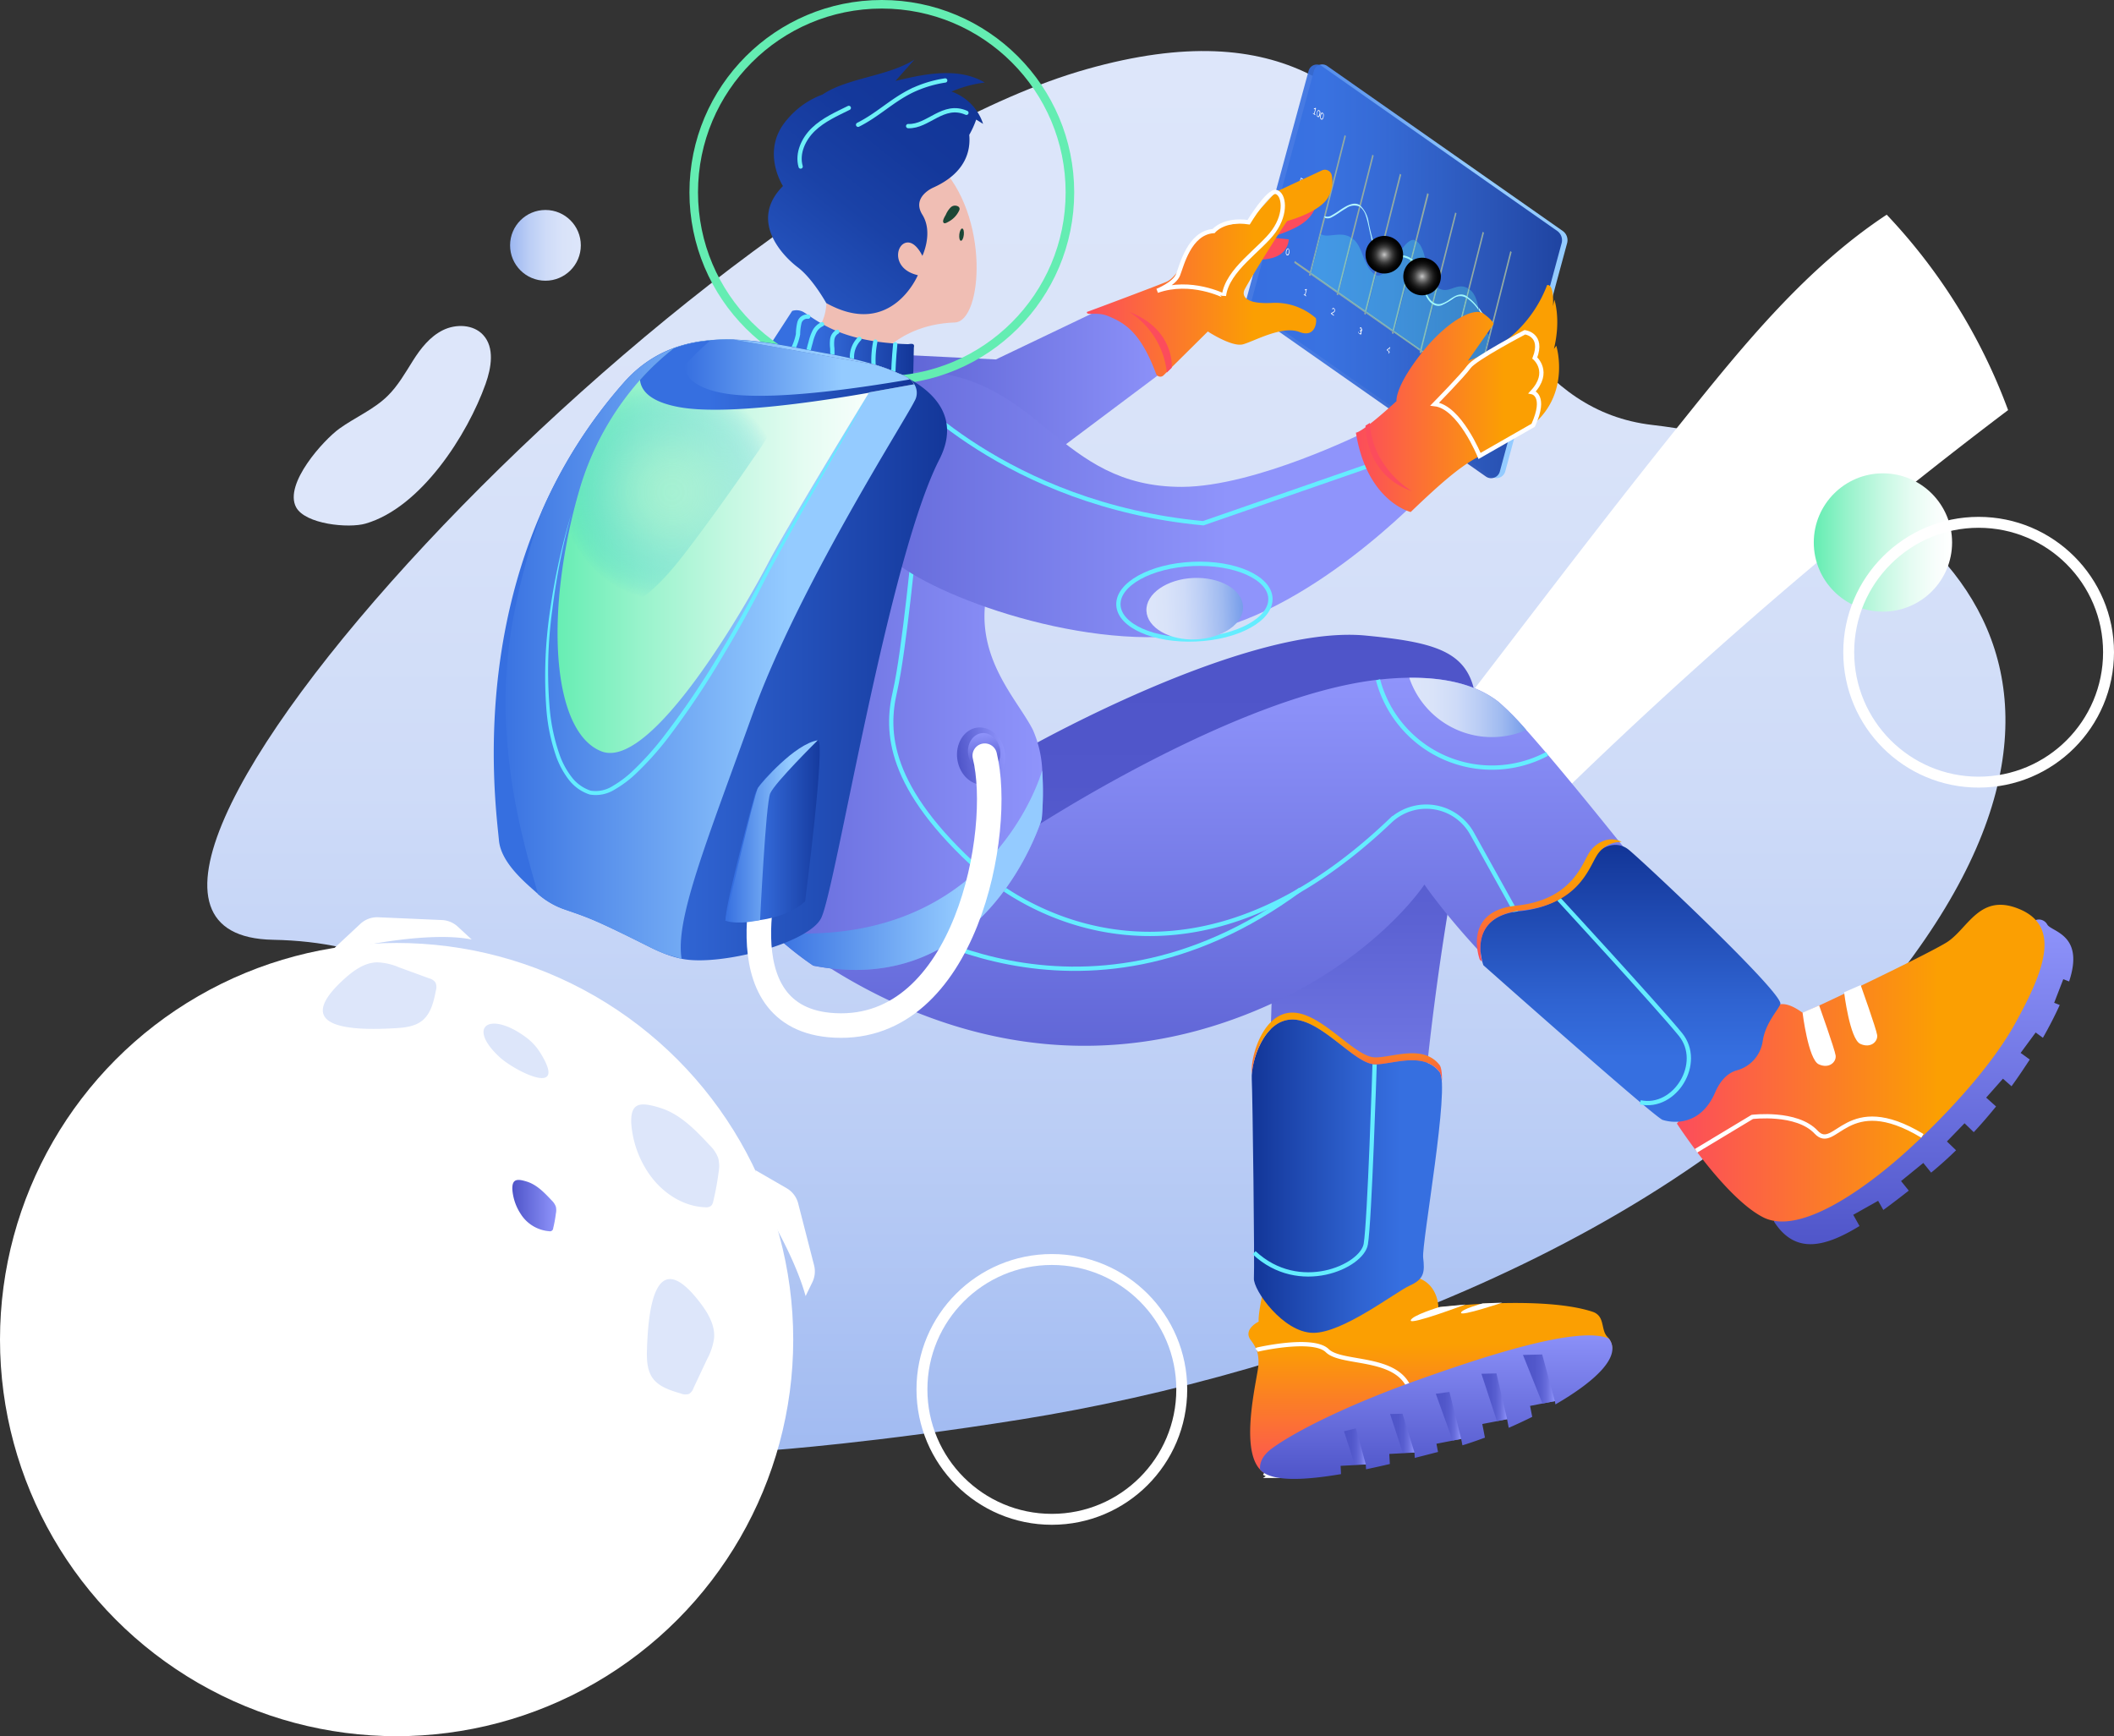 <svg xmlns="http://www.w3.org/2000/svg" xmlns:xlink="http://www.w3.org/1999/xlink" width="493.725" height="405.49" viewBox="0 0 493.725 405.49">
  <rect x="0" y="0" width="493.725" height="405.49" fill="#333333" stroke="none"/>
  <defs>
    <linearGradient id="linear-gradient" x1="0.5" y1="1" x2="0.5" gradientUnits="objectBoundingBox">
      <stop offset="0" stop-color="#9cb7f0"/>
      <stop offset="0.03" stop-color="#9fb9f1"/>
      <stop offset="0.26" stop-color="#bacdf5"/>
      <stop offset="0.5" stop-color="#cedbf8"/>
      <stop offset="0.75" stop-color="#d9e3f9"/>
      <stop offset="1" stop-color="#dde6fa"/>
    </linearGradient>
    <linearGradient id="linear-gradient-2" x1="-0.001" y1="0.5" x2="1.001" y2="0.5" gradientUnits="objectBoundingBox">
      <stop offset="0" stop-color="#366fe0"/>
      <stop offset="0.7" stop-color="#94cbff"/>
      <stop offset="1" stop-color="#94cbff"/>
    </linearGradient>
    <linearGradient id="linear-gradient-3" y1="0.501" x2="1" y2="0.501" gradientUnits="objectBoundingBox">
      <stop offset="0" stop-color="#4e54c8"/>
      <stop offset="1" stop-color="#8f94fb"/>
    </linearGradient>
    <linearGradient id="linear-gradient-4" x1="0.5" y1="1" x2="0.5" gradientUnits="objectBoundingBox">
      <stop offset="0" stop-color="#8f94fb"/>
      <stop offset="0.05" stop-color="#888df5"/>
      <stop offset="0.27" stop-color="#6e74e1"/>
      <stop offset="0.49" stop-color="#5c62d3"/>
      <stop offset="0.73" stop-color="#5157cb"/>
      <stop offset="1" stop-color="#4e54c8"/>
    </linearGradient>
    <linearGradient id="linear-gradient-5" x1="0.5" y1="1" x2="0.5" y2="0" xlink:href="#linear-gradient-3"/>
    <linearGradient id="linear-gradient-6" x1="0.5" y1="1" x2="0.5" y2="0" xlink:href="#linear-gradient-3"/>
    <linearGradient id="linear-gradient-7" y1="0.5" x2="1" y2="0.5" gradientUnits="objectBoundingBox">
      <stop offset="0" stop-color="#fc4c5c"/>
      <stop offset="0.68" stop-color="#fb9f02"/>
      <stop offset="1" stop-color="#fb9f02"/>
    </linearGradient>
    <linearGradient id="linear-gradient-8" x1="0.5" y1="1" x2="0.5" gradientUnits="objectBoundingBox">
      <stop offset="0" stop-color="#366fe0"/>
      <stop offset="0.25" stop-color="#366fe0"/>
      <stop offset="0.45" stop-color="#2f63d1"/>
      <stop offset="0.84" stop-color="#1b43a9"/>
      <stop offset="1" stop-color="#123597"/>
    </linearGradient>
    <linearGradient id="linear-gradient-9" x1="0" y1="0.5" x2="1" y2="0.5" xlink:href="#linear-gradient-3"/>
    <linearGradient id="linear-gradient-10" x1="-0.003" y1="0.5" x2="1.003" y2="0.5" xlink:href="#linear-gradient-3"/>
    <linearGradient id="linear-gradient-11" x1="0.5" y1="0.998" x2="0.5" y2="0.001" xlink:href="#linear-gradient-3"/>
    <linearGradient id="linear-gradient-12" x1="-0.359" y1="0.5" x2="0.641" y2="0.5" xlink:href="#linear-gradient-3"/>
    <linearGradient id="linear-gradient-13" x1="0" y1="0.5" x2="1.001" y2="0.5" xlink:href="#linear-gradient-8"/>
    <clipPath id="clip-path">
      <path id="Path_56" data-name="Path 56" d="M297.12,102.54l9.84-38.72L355,97.46l-9.84,38.73Z" fill="none"/>
    </clipPath>
    <linearGradient id="linear-gradient-14" x1="0" y1="0.5" x2="0.999" y2="0.5" xlink:href="#linear-gradient-7"/>
    <linearGradient id="linear-gradient-15" x1="0.5" y1="1" x2="0.5" y2="0" xlink:href="#linear-gradient-7"/>
    <linearGradient id="linear-gradient-16" x1="0.5" y1="0.999" x2="0.5" y2="0" xlink:href="#linear-gradient-3"/>
    <linearGradient id="linear-gradient-17" y1="0.5" x2="1" y2="0.5" gradientUnits="objectBoundingBox">
      <stop offset="0" stop-color="#123597"/>
      <stop offset="0.16" stop-color="#1b43a9"/>
      <stop offset="0.55" stop-color="#2f63d1"/>
      <stop offset="0.75" stop-color="#366fe0"/>
      <stop offset="1" stop-color="#366fe0"/>
    </linearGradient>
    <linearGradient id="linear-gradient-18" y1="0.5" x2="1" y2="0.5" gradientUnits="objectBoundingBox">
      <stop offset="0" stop-color="#4e54c8"/>
      <stop offset="0.35" stop-color="#5157ca"/>
      <stop offset="0.56" stop-color="#595fd1"/>
      <stop offset="0.74" stop-color="#686ddc"/>
      <stop offset="0.89" stop-color="#7c81ec"/>
      <stop offset="1" stop-color="#8f94fb"/>
    </linearGradient>
    <linearGradient id="linear-gradient-19" x1="0.002" y1="0.5" x2="1" y2="0.5" xlink:href="#linear-gradient-18"/>
    <linearGradient id="linear-gradient-20" x1="0" y1="0.5" x2="1" y2="0.5" xlink:href="#linear-gradient-18"/>
    <linearGradient id="linear-gradient-21" x1="0" y1="0.499" x2="1" y2="0.499" xlink:href="#linear-gradient-18"/>
    <linearGradient id="linear-gradient-23" x1="0" y1="0.5" x2="1" y2="0.5" xlink:href="#linear-gradient-2"/>
    <linearGradient id="linear-gradient-24" y1="0.5" x2="1" y2="0.5" gradientUnits="objectBoundingBox">
      <stop offset="0" stop-color="#dde6fa"/>
      <stop offset="0.2" stop-color="#d9e3f9"/>
      <stop offset="0.4" stop-color="#cedbf8"/>
      <stop offset="0.59" stop-color="#bacdf5"/>
      <stop offset="0.79" stop-color="#9fbaf0"/>
      <stop offset="0.97" stop-color="#7ca1eb"/>
      <stop offset="1" stop-color="#779dea"/>
    </linearGradient>
    <linearGradient id="linear-gradient-25" x1="0" y1="0.503" x2="1" y2="0.503" xlink:href="#linear-gradient-8"/>
    <linearGradient id="linear-gradient-26" x1="0.147" y1="0.897" x2="0.77" y2="-0.022" gradientUnits="objectBoundingBox">
      <stop offset="0" stop-color="#2a5bc7"/>
      <stop offset="0.13" stop-color="#2452bc"/>
      <stop offset="0.42" stop-color="#1a42a7"/>
      <stop offset="0.71" stop-color="#14389b"/>
      <stop offset="1" stop-color="#123597"/>
    </linearGradient>
    <linearGradient id="linear-gradient-27" x1="0" y1="0.5" x2="1" y2="0.5" xlink:href="#linear-gradient-24"/>
    <linearGradient id="linear-gradient-28" x1="0.001" y1="0.501" x2="1.001" y2="0.501" xlink:href="#linear-gradient-7"/>
    <linearGradient id="linear-gradient-29" x1="0" y1="0.5" x2="1" y2="0.5" xlink:href="#linear-gradient-8"/>
    <linearGradient id="linear-gradient-30" x1="0.001" y1="0.5" x2="1" y2="0.5" xlink:href="#linear-gradient-2"/>
    <linearGradient id="linear-gradient-31" x1="0.001" y1="0.5" x2="1" y2="0.5" gradientUnits="objectBoundingBox">
      <stop offset="0" stop-color="#64edb2"/>
      <stop offset="0.25" stop-color="#99f3cc"/>
      <stop offset="0.49" stop-color="#c5f8e2"/>
      <stop offset="0.7" stop-color="#e5fcf2"/>
      <stop offset="0.88" stop-color="#f8fefc"/>
      <stop offset="1" stop-color="#fff"/>
    </linearGradient>
    <radialGradient id="radial-gradient" cx="0.499" cy="0.5" r="0.419" gradientTransform="translate(-0.088) scale(1.175 1)" gradientUnits="objectBoundingBox">
      <stop offset="0" stop-color="#a4eed2"/>
      <stop offset="0.14" stop-color="#a2edd2" stop-opacity="0.98"/>
      <stop offset="0.27" stop-color="#9aead2" stop-opacity="0.941"/>
      <stop offset="0.4" stop-color="#8de5d2" stop-opacity="0.859"/>
      <stop offset="0.52" stop-color="#7bded3" stop-opacity="0.741"/>
      <stop offset="0.65" stop-color="#64d5d3" stop-opacity="0.6"/>
      <stop offset="0.77" stop-color="#48cbd3" stop-opacity="0.42"/>
      <stop offset="0.89" stop-color="#28bed4" stop-opacity="0.212"/>
      <stop offset="1" stop-color="#06b1d4" stop-opacity="0"/>
    </radialGradient>
    <linearGradient id="linear-gradient-32" x1="0.001" y1="0.5" x2="1" y2="0.5" xlink:href="#linear-gradient-8"/>
    <linearGradient id="linear-gradient-33" x1="0" y1="0.501" x2="1" y2="0.501" xlink:href="#linear-gradient-2"/>
    <linearGradient id="linear-gradient-34" x1="0" y1="0.5" x2="1" y2="0.5" xlink:href="#linear-gradient-8"/>
    <linearGradient id="linear-gradient-35" x1="0.002" y1="0.5" x2="1.002" y2="0.5" xlink:href="#linear-gradient-2"/>
    <linearGradient id="linear-gradient-36" x1="-0.004" y1="0.499" x2="0.998" y2="0.499" xlink:href="#linear-gradient-3"/>
    <linearGradient id="linear-gradient-37" x1="0" y1="0.5" x2="1" y2="0.5" xlink:href="#linear-gradient-31"/>
    <linearGradient id="linear-gradient-38" x1="0" y1="0.5" x2="1.001" y2="0.5" xlink:href="#linear-gradient"/>
    <radialGradient id="radial-gradient-2" cx="0.502" cy="0.498" r="0.5" gradientTransform="translate(0.127 -0.101) rotate(13.14)" gradientUnits="objectBoundingBox">
      <stop offset="0" stop-color="#cacaca"/>
      <stop offset="0.03" stop-color="#bcbcbc"/>
      <stop offset="0.16" stop-color="#8a8a8a"/>
      <stop offset="0.3" stop-color="#606060"/>
      <stop offset="0.43" stop-color="#3d3d3d"/>
      <stop offset="0.57" stop-color="#222"/>
      <stop offset="0.71" stop-color="#0f0f0f"/>
      <stop offset="0.85" stop-color="#040404"/>
      <stop offset="1"/>
    </radialGradient>
    <radialGradient id="radial-gradient-3" cx="0.5" cy="0.5" r="0.5" gradientTransform="matrix(1, 0, 0, 1, 0, 0)" xlink:href="#radial-gradient-2"/>
    <linearGradient id="linear-gradient-39" x1="0.5" y1="1.001" x2="0.5" y2="0.001" xlink:href="#linear-gradient-7"/>
    <linearGradient id="linear-gradient-40" x1="0.5" y1="1" x2="0.5" y2="0" xlink:href="#linear-gradient-7"/>
  </defs>
  <g id="Group_3" data-name="Group 3" transform="translate(-594 -442.86)">
    <g id="home_Layer1" transform="translate(593.99 404)">
      <g id="Layer_2" data-name="Layer 2">
        <g id="Layer_1" data-name="Layer 1">
          <path id="Path_2" data-name="Path 2" d="M437.87,273.52C391,329,305.71,359.6,238.56,370.36c-34.24,5.48-58,7.18-58,7.18-63.24,14.77-24-117.47-116.77-119.19C-2.51,257.13,161.57,81.05,253.84,55S330.61,131.77,386,138.12,508.69,189.74,437.87,273.52Z" fill="url(#linear-gradient)"/>
          <path id="Path_3" data-name="Path 3" d="M469,134.64A1105.78,1105.78,0,0,0,329.86,259.7,172.924,172.924,0,0,0,316,236.14c26.08-32.68,50.74-66.41,77-99,14.2-17.73,28.86-35.74,47.65-48.14A133.46,133.46,0,0,1,469,134.64Z" fill="#fff"/>
          <path id="Path_4" data-name="Path 4" d="M348.29,150.13l-54.9-38.45a2.64,2.64,0,0,1-1-2.87L306.9,55.35a2,2,0,0,1,3.05-1.1L365,92.81a2.64,2.64,0,0,1,1,2.87L351.55,149a2.12,2.12,0,0,1-3.26,1.13Z" fill="url(#linear-gradient-2)"/>
          <path id="Path_5" data-name="Path 5" d="M271.3,125.87,235.37,152.8l-46.92-13.06,1.7-19,42.45,2.07,24.11-11.53C261.49,109.62,275,118.47,271.3,125.87Z" fill="url(#linear-gradient-3)"/>
          <path id="Path_6" data-name="Path 6" d="M239.06,214.06s51.64-29.46,79.83-26.77,30,7.18,21.74,50.4a652.332,652.332,0,0,0-10,83.2l-35.06-.35L298,239.08l-62.13-1.7Z" fill="url(#linear-gradient-4)"/>
          <path id="Path_7" data-name="Path 7" d="M430.07,301.91c-6.13,15.62-20,16.42-20,16.42s-5-10.46-33.44-30.21-43.95-42.67-43.95-42.67-11.94,18.31-40.4,29.85c-68.21,27.65-119.51-27-119.51-27l67.75-15.49s47.78-31.42,81.33-35.2c2.5-.28,4.94-.44,7.3-.47,8.27-.09,15.55,1.52,20.86,5.65a62.449,62.449,0,0,1,6.46,6.56c1.46,1.63,3.08,3.51,4.85,5.57C384.25,241.85,430.07,301.91,430.07,301.91Z" fill="url(#linear-gradient-5)"/>
          <path id="Path_8" data-name="Path 8" d="M228.85,242.15s41.63,40.09,95.86-11.57a12.25,12.25,0,0,1,19.12,3l15.05,27.05" fill="none" stroke="#64edff" stroke-miterlimit="10" stroke-width="1"/>
          <path id="Path_9" data-name="Path 9" d="M206.53,252.05s45.47,32.77,97.23-5.48" fill="none" stroke="#64edff" stroke-miterlimit="10" stroke-width="1"/>
          <path id="Path_10" data-name="Path 10" d="M478.15,254.79c.94,1.7,8.71,2.26,5.15,13.13a.215.215,0,0,1-.05.16l-1.36-.53-2.13,5.52,1.3.51c-1.07,2.36-2.38,4.94-3.93,7.66L475.44,280l-3.51,4.77,2.13,1.55c-1.31,2-2.73,4.14-4.26,6.24l-2-1.77-3.92,4.42,2.31,2.07c-1.64,2-3.38,4.06-5.21,6l-2.15-2.08-4.12,4.25,2.14,2.06c-1.87,1.82-3.8,3.56-5.82,5.22l-1.83-2.26L444,314.7l1.8,2.23c-2.07,1.63-4.05,3.15-5.94,4.52l-1.21-2.14-5.82,3.27,1.47,2.62c-8.79,5.4-15.29,6.27-20-1.08l61.13-70.37A2.22,2.22,0,0,1,478.15,254.79Z" fill="url(#linear-gradient-6)"/>
          <path id="Path_11" data-name="Path 11" d="M471.83,251.26c9.54,4.13,5.57,14.4-1.11,26.51-5.21,9.47-14.48,19.55-21.65,26.45h0c-2,1.92-3.83,3.6-5.38,4.95-7.06,6.17-22.95,18.52-31.88,14-5.34-2.72-11.51-10-15.6-15.45-2.74-3.65-4.56-6.45-4.56-6.45l20-25.88a8.29,8.29,0,0,1,4.2-2c2.36-.26,4.86,1.88,5.2,2S449.5,262.12,454.58,259,462.29,247.14,471.83,251.26Z" fill="url(#linear-gradient-7)"/>
          <path id="Path_12" data-name="Path 12" d="M396.13,307.62l13.12-7.9s10.38-1.3,14.92,3.56,7.05-9.87,24.82.86h0" fill="none" stroke="#fff" stroke-miterlimit="10" stroke-width="1"/>
          <path id="Path_13" data-name="Path 13" d="M388.31,300.41c1.91.63,8.71,1.81,12.27-6.41,1.4-3.24,3.27-4.63,5-5.14a8.29,8.29,0,0,0,6.1-6.77c.59-4.28,3.7-7.43,4.13-8.73.82-2.47-32.76-34-35.54-36.14s-6.55-.72-8.33,2.19-4.23,10.94-17,12.27-8.48,12.62-8.48,12.62S386.41,299.78,388.31,300.41Z" fill="url(#linear-gradient-8)"/>
          <path id="Path_14" data-name="Path 14" d="M243.3,230.17s-12.79,42.19-53.36,34.22a74.854,74.854,0,0,1-6.4-4.87q-1.59-1.32-3.44-3c-13.91-12.6-37-39.94-32.55-79.16,6.59-58.47,32.59-58.32,32.59-58.32l38.55,10.4s23.25,14.41,13,43.56c-6.19,17.58,5.67,28.55,9.58,36.38a26.519,26.519,0,0,1,2.16,9.44,71.722,71.722,0,0,1-.13,11.35Z" fill="url(#linear-gradient-9)"/>
          <ellipse id="Ellipse_1" data-name="Ellipse 1" cx="5.61" cy="6.71" rx="5.61" ry="6.71" transform="matrix(0.989, -0.147, 0.147, 0.989, 222.616, 209.634)" fill="url(#linear-gradient-10)"/>
          <ellipse id="Ellipse_2" data-name="Ellipse 2" cx="3.77" cy="4.51" rx="3.77" ry="4.51" transform="matrix(0.989, -0.147, 0.147, 0.989, 225.471, 210.654)" fill="url(#linear-gradient-11)"/>
          <path id="Path_15" data-name="Path 15" d="M213.73,164.12s-2.52,26.8-4.7,36.22-1.8,22.43,19.82,41.81" fill="none" stroke="#64edff" stroke-miterlimit="10" stroke-width="1"/>
          <path id="Path_16" data-name="Path 16" d="M204.51,137.64s1.92-12.51,10.58-12.07c28.15,1.44,32,27.08,61,27,17.23-.07,42.64-12.76,42.64-12.76l14,14.13s-27.4,29.15-54.37,33.06-63.28-10.07-71-18.44S204.51,137.64,204.51,137.64Z" fill="url(#linear-gradient-12)"/>
          <path id="Path_17" data-name="Path 17" d="M210.64,129s24.13,27.77,70.39,32.06l53.53-18.58" fill="none" stroke="#64edff" stroke-miterlimit="10" stroke-width="1"/>
          <path id="Path_18" data-name="Path 18" d="M347,150.13l-54.91-38.45a2.65,2.65,0,0,1-1-2.87l14.56-53.46a2,2,0,0,1,3-1.1l55.07,38.56a2.65,2.65,0,0,1,1,2.87L350.29,149a2.11,2.11,0,0,1-3.29,1.13Z" opacity="0.9" fill="url(#linear-gradient-13)"/>
          <g id="Group_2" data-name="Group 2">
            <g id="Group_1" data-name="Group 1" clip-path="url(#clip-path)">
              <path id="Path_19" data-name="Path 19" d="M305.22,106.42l-.1-.07-.41.17.02.11.01.01.01.03h.02l.02.01.24-.11-.02.1-.26,1.03-.22-.16-.04.15.56.39.03-.15-.2-.14.34-1.37" fill="#fff"/>
              <path id="Path_20" data-name="Path 20" d="M311.58,110.85l-.13-.06-.13.01-.11.08-.08.16.06.06.05.03.03-.04.05-.07.06-.04.07-.01.08.04.07.06.05.1.02.1-.03.13-.04.12-.06.08-.09.08-.11.06-.45.25-.03.03-.02.04-.01.06.69.49.03-.11v-.06l-.03-.04-.35-.24-.06-.03-.06-.03.37-.21.12-.08.11-.07.08-.11.05-.14.02-.19-.03-.18-.08-.16-.11-.11" fill="#fff"/>
              <path id="Path_21" data-name="Path 21" d="M318,115.37l-.14-.06h-.12l-.11.09-.08.15.06.07h0v-.07h.2l.08.07v.32l-.05.09h-.15l-.12-.06v.14l.13.11.07.11v.33l-.07.06h-.19l-.09-.09-.05-.11v-.2h-.07v.36l.08.15.13.13.14.06h.14l.1-.09.08-.17a.579.579,0,0,0,0-.26.55.55,0,0,0-.12-.24h.16l.06-.07.05-.12v-.34l-.08-.15-.11-.11" fill="#fff"/>
              <path id="Path_22" data-name="Path 22" d="M324,120.68l.57-.48v.06h0l-.15.63-.38-.26m.73-.63-.12-.08-.75.62v.14h0l.46.32-.1.4.11.07.1-.39.13.09h0v-.12l-.15-.11.24-1" fill="#fff"/>
              <path id="Path_23" data-name="Path 23" d="M331.22,124.62l-.5-.34-.26.64.07.1.1.03.08.05.1.08.05.12.02.12-.02.14-.05.14-.08.07-.09.03-.11-.05-.08-.07-.05-.08-.03-.07-.03-.04h-.04l-.06.05.04.11.05.09.07.09.09.08.16.06.14-.02.12-.11.08-.2.03-.19-.03-.19-.08-.17-.13-.14-.16-.07.15-.36.33.23.07.01.03-.06.02-.08" fill="#fff"/>
              <path id="Path_24" data-name="Path 24" d="M337,130.31l-.09-.09-.05-.12v-.39l.07-.06h.19l.08.08.06.12v.39l-.07.07H337m.58-1.21-.12-.08h-.07l-.4.32a.86.86,0,0,0-.16.18l-.08.18v.45l.09.18.13.13.15.06h.14l.12-.1.07-.18v-.39l-.08-.16-.11-.12h-.2l.45-.35" fill="#fff"/>
              <path id="Path_25" data-name="Path 25" d="M344.19,133.71l-.7-.5-.04.13.01.04.02.03.53.38-.03.03-.03.03-.75.94.09.07.05.01.04-.03.75-.96.02-.03.02-.06.02-.08" fill="#fff"/>
              <path id="Path_26" data-name="Path 26" d="M300.54,98.27l-.08-.09v-.39a.676.676,0,0,1,.05-.3,1.734,1.734,0,0,1,.1-.28l.1-.15h.21l.08.1.05.16v.22a1.886,1.886,0,0,1-.06.31.77.77,0,0,1-.09.27l-.1.16h-.21m.36-1.39h-.17l-.15.06a.39.39,0,0,0-.14.18,2.2,2.2,0,0,0-.12.32,1.64,1.64,0,0,0-.05.37,1.381,1.381,0,0,0,0,.29l.09.22.13.16h.32a.59.59,0,0,0,.14-.19,2.2,2.2,0,0,0,.12-.32,2.993,2.993,0,0,0,.06-.36,1.26,1.26,0,0,0,0-.3L301,97l-.13-.16" fill="#fff"/>
              <path id="Path_27" data-name="Path 27" d="M304.36,80.68l-.49-.34-.26.64.07.09.1.04.09.04.09.09.05.12.02.12-.02.14-.05.14-.08.07-.09.03-.11-.05-.08-.07-.05-.09-.03-.06-.03-.04h-.04l-.06.06.04.09.05.1.07.09.09.08.16.06.14-.02.12-.11.08-.2.03-.2-.03-.18-.08-.18-.13-.13-.16-.08.15-.36.33.23.06.01.03-.05.02-.08" fill="#fff"/>
              <path id="Path_28" data-name="Path 28" d="M304.57,82.43l-.08-.09-.05-.16V82a1.869,1.869,0,0,1,.05-.3,1.111,1.111,0,0,1,.1-.28l.1-.15h.2l.09.1v.38a1.24,1.24,0,0,1,0,.31,1.18,1.18,0,0,1-.1.27l-.09.15-.11.06h-.1m.35-1.38-.16-.07-.16.07a.62.62,0,0,0-.14.19,1.37,1.37,0,0,0-.11.31,1.351,1.351,0,0,0-.06.37.9.9,0,0,0,0,.29l.08.23.14.15.16.06.15-.06a.55.55,0,0,0,.15-.18,1.58,1.58,0,0,0,.11-.33,2.706,2.706,0,0,0,.06-.36,1.423,1.423,0,0,0,0-.3l-.08-.22-.14-.15" fill="#fff"/>
              <path id="Path_29" data-name="Path 29" d="M307.37,64.13l-.11-.08-.41.17.03.11.01.02.01.02.01.01.03.01.24-.11-.02.1-.27,1.02-.22-.15-.03.14.55.39.04-.14-.21-.15.35-1.36" fill="#fff"/>
              <path id="Path_30" data-name="Path 30" d="M307.75,66l-.08-.1-.06-.15v-.23a1.33,1.33,0,0,1,.05-.3.9.9,0,0,1,.1-.27l.1-.16.1-.05h.1l.08.09.06.16v.23a1.4,1.4,0,0,1-.05.31,1.518,1.518,0,0,1-.09.26L308,66h-.2m.35-1.38-.16-.06-.15.06a.71.71,0,0,0-.15.18,1.582,1.582,0,0,0-.11.33,1.689,1.689,0,0,0-.06.36,1.416,1.416,0,0,0,0,.3l.08.22.14.15.16.06.16-.06a.7.7,0,0,0,.14-.18,1.48,1.48,0,0,0,.11-.32,1.351,1.351,0,0,0,.06-.37,1,1,0,0,0,0-.3l-.08-.22-.14-.15" fill="#fff"/>
              <path id="Path_31" data-name="Path 31" d="M308.59,66.59l-.08-.09-.05-.16v-.23a2.325,2.325,0,0,1,.05-.3,1.3,1.3,0,0,1,.1-.27l.1-.16h.2l.09.09.05.16v.23a1.5,1.5,0,0,1-.05.31,1.518,1.518,0,0,1-.09.26l-.1.16h-.21m.35-1.38-.16-.06-.15.06a.49.49,0,0,0-.14.19,1,1,0,0,0-.12.32,1.689,1.689,0,0,0-.06.36,1.416,1.416,0,0,0,0,.3l.08.22.14.15.16.06.16-.06a.7.7,0,0,0,.14-.18,1.693,1.693,0,0,0,.11-.32,1.351,1.351,0,0,0,.06-.37,1,1,0,0,0,0-.3l-.08-.22-.14-.15" fill="#fff"/>
              <path id="Path_32" data-name="Path 32" d="M312.32,107.09l-6.15-4.3-.05.21,6.14,4.3.06-.21m6.44,4.51-6.14-4.3-.05.22,6.14,4.3.05-.22m6.46,4.52-6.14-4.3L319,112l6.14,4.3.06-.22m6.45,4.52-6.15-4.3v.21l6.14,4.3.06-.21m6.45,4.51-6.15-4.3-.05.22,6.14,4.3.06-.22m6.45,4.52-6.14-4.3-.06.22,6.15,4.3.05-.22M305.96,102.3l-3.56-2.49-.11.45,3.55,2.49.12-.45m40.61,28.43-1.6-1.12-.12.45,1.6,1.13.12-.46" fill="#93aba4"/>
              <path id="Path_33" data-name="Path 33" d="M314.34,70.63l-.3-.22-8.11,31.93-.12.45-.08.34.3.21.09-.34.05-.21-.16-.12,2.34-9.19.16.1,1-3.81-.17-.1a.25.25,0,0,1-.07-.26.1.1,0,0,1,.16-.09h0l.15.08,4.77-18.78" fill="#93aba4"/>
              <path id="Path_34" data-name="Path 34" d="M312.62,107.3l-.3-.21-.06.21-.09.34.31.22.09-.34.05-.22m5-20.12a1.322,1.322,0,0,0-.2-.12l-1.85,7.28.21.14.1.07,1.85-7.29-.1-.07h0m3.19-12-.3-.21-3,11.77.21.13.1.08,3-11.77" fill="#93aba4"/>
              <path id="Path_35" data-name="Path 35" d="M319.08,111.82l-.32-.22-.05.22-.09.34.31.22L319,112l.06-.22m3.43-13.52-.18-.12h0l-.1-.08L321,102.87l.11.07.21.13,1.21-4.77m4.74-18.64-.32-.22-4.64,18.3.1.07.21.14,4.65-18.29" fill="#93aba4"/>
              <path id="Path_36" data-name="Path 36" d="M325.52,116.34l-.3-.22-.06.22-.08.34.3.21.09-.34v-.21m8.17-32.16-.3-.22L330.58,95l.19.11.12.09,2.8-11" fill="#93aba4"/>
              <path id="Path_37" data-name="Path 37" d="M332,120.85l-.3-.21-.06.21-.08.34.3.22.09-.34.05-.22m8.17-32.16-.3-.21-4.41,17.34.17.13.14.09,4.4-17.35" fill="#93aba4"/>
              <path id="Path_38" data-name="Path 38" d="M338.43,125.37l-.31-.22-.06.22-.09.34.32.22.08-.34.06-.22m8.17-32.16-.31-.22-3.37,13.26.25.17h.06l3.37-13.25" fill="#93aba4"/>
              <path id="Path_39" data-name="Path 39" d="M353.05,97.73l-.31-.22-4.24,16.7.14.1a.27.27,0,0,1,.08.26.112.112,0,0,1-.17.1l-.14-.11-.63,2.5.14.1-3.2,12.61-.15-.1-.05.22-.09.34.3.21.09-.34.12-.45,8.11-31.92" fill="#93aba4"/>
              <path id="Path_40" data-name="Path 40" d="M345.32,110.7l.15.7.09.13a11.461,11.461,0,0,0,2.85,3l.14.11c.07,0,.15,0,.17-.1a.27.27,0,0,0-.08-.26l-.14-.1a11.17,11.17,0,0,1-2.77-2.95l-.41-.56M317.7,86.83l-.21-.13c-1.36-.74-2.94.18-4.39,1.13a21.07,21.07,0,0,1-2.1,1.34,1.78,1.78,0,0,1-1.39.24l-.15-.08h0c-.06,0-.14,0-.16.09a.25.25,0,0,0,.07.26l.17.1a1.9,1.9,0,0,0,1.58-.23c1-.49,2.16-1.42,3.31-2.06a3.19,3.19,0,0,1,3-.42,1.318,1.318,0,0,1,.2.12h0l.1.07a4.21,4.21,0,0,1,1.27,2c.5,1.4.76,3.2,1.19,4.86a6.9,6.9,0,0,0,2,3.92l.1.08h0l.18.12A4.72,4.72,0,0,0,326,99l.3-.42h-.32A4.56,4.56,0,0,1,322.6,98l-.21-.14-.1-.07a4.67,4.67,0,0,1-1.42-2.15,43.326,43.326,0,0,1-1.21-4.87,6.859,6.859,0,0,0-1.86-3.81l-.1-.08" fill="#b4f6ff"/>
              <path id="Path_41" data-name="Path 41" d="M342.92,106.25c-2.8-1.7-4.44,1.57-7.18-.21l-.89,3.51a2.12,2.12,0,0,0,1.84.24,7.15,7.15,0,0,0,1.89-1c1.2-.8,2.45-1.63,3.9-.79l.44-1.73M330.58,95c-1.27-.61-2.75,1.36-4.25,3.52a4.37,4.37,0,0,1,3.19.65L330.58,95m.31.2-1.06,4.18c1.38,1.07,1.9,3.11,2.42,5.08s1,3.83,2.29,4.85l.89-3.51c-2.66-2.15-1.92-8.56-4.54-10.6" fill="#5efff3" opacity="0.27"/>
              <path id="Path_42" data-name="Path 42" d="M330.77,95.13l-.19-.11-1.06,4.17.19.12.12.09,1.06-4.18-.12-.09" fill="#85c2b9"/>
              <path id="Path_43" data-name="Path 43" d="M335.43,105.82l-.89,3.51.17.13.14.09.89-3.51-.14-.09-.17-.13" fill="#85c2b9"/>
              <path id="Path_44" data-name="Path 44" d="M342.71,108.53l-4.22,16.61,6.14,4.3,3.15-12.38c-1.47-1.16-1.86-3.44-2.31-5.66a11.08,11.08,0,0,0-2.76-2.87m.52-2.07-.44,1.72a10.561,10.561,0,0,1,2.53,2.52c-.38-1.74-.89-3.36-2.09-4.24" fill="#5efff3" opacity="0.27"/>
              <path id="Path_45" data-name="Path 45" d="M344.63,129.44l-6.14-4.3-.06.23,6.14,4.3.06-.23" fill="#85c2b9"/>
              <path id="Path_46" data-name="Path 46" d="M315.55,94.34c-2.51-1.56-5.35.19-7-.76l-2.28,9,6.15,4.3,3.17-12.51m.31.21-3.18,12.52,6.14,4.3,2.16-8.5c-2.76-2.05-2.61-6.45-5.12-8.32m13.57,5A4.48,4.48,0,0,0,326.1,99h0c-1.64,2.37-3.3,4.78-4.73,4.11l-2.16,8.52,6.14,4.3,4.15-16.35m.31.21-4.16,16.35,6.15,4.3,2.72-10.72c-1.39-1.1-1.93-3.14-2.44-5.09s-1-3.86-2.27-4.84m12.65,8.57a2.6,2.6,0,0,0-2.74.2,15.6,15.6,0,0,1-2.89,1.66,2.26,2.26,0,0,1-2-.29L332,120.62l6.15,4.3,4.21-16.6" fill="#5efff3" opacity="0.27"/>
              <path id="Path_47" data-name="Path 47" d="M312.38,106.85l-6.15-4.3-.06.24,6.15,4.3.06-.24m6.44,4.52-6.14-4.3-.06.23,6.14,4.3.06-.23m6.46,4.52-6.14-4.3-.06.23,6.14,4.3.06-.23m6.45,4.51-6.15-4.3-.06.24,6.15,4.3.06-.24m6.45,4.52-6.15-4.3-.06.23,6.15,4.3.06-.23" fill="#85c2b9"/>
              <path id="Path_48" data-name="Path 48" d="M308.51,93.58l-.16-.1L306,102.67l.16.12.06-.24,2.28-9" fill="#85c2b9"/>
              <path id="Path_49" data-name="Path 49" d="M315.76,94.48l-.21-.14-3.17,12.51-.06.24.3.21.06-.23,3.18-12.52-.1-.07" fill="#85c2b9"/>
              <path id="Path_50" data-name="Path 50" d="M321.3,103.07l-.21-.13-.11-.07-2.16,8.5-.06.23.32.22.06-.23,2.16-8.52" fill="#85c2b9"/>
              <path id="Path_51" data-name="Path 51" d="M329.62,99.67l-.19-.13-4.15,16.35-.06.23.3.22.06-.24,4.16-16.35-.12-.08" fill="#85c2b9"/>
              <path id="Path_52" data-name="Path 52" d="M334.45,109.68l-2.72,10.72-.06.24.3.21.06-.23,2.73-10.73a.41.41,0,0,1-.11-.07h0l-.17-.12" fill="#85c2b9"/>
              <path id="Path_53" data-name="Path 53" d="M342.65,108.48l-.26-.16-4.21,16.6-.06.23.31.22.06-.23,4.22-16.61h-.06m.52-2.06-.25-.17-.44,1.73a1.748,1.748,0,0,1,.25.16h.06l.44-1.72h-.06" fill="#85c2b9"/>
              <path id="Path_54" data-name="Path 54" d="M347.78,117.06l-3.15,12.38-.06.23.15.1,3.2-12.61-.14-.1" fill="#85c2b9"/>
              <path id="Path_55" data-name="Path 55" d="M342.73,108.14a1.749,1.749,0,0,0-.25-.16c-1.45-.84-2.7,0-3.9.79a7.15,7.15,0,0,1-1.89,1,2.12,2.12,0,0,1-1.84-.24l-.14-.09-.17-.13c-1.27-1-1.78-2.9-2.29-4.85s-1-4-2.42-5.08l-.12-.09-.19-.12a4.37,4.37,0,0,0-3.19-.65L326,99h0a4.48,4.48,0,0,1,3.37.58l.19.13.12.08c1.25,1,1.75,2.86,2.27,4.84s1.05,4,2.44,5.09l.17.12h0a.41.41,0,0,0,.11.07,2.26,2.26,0,0,0,2,.29,15.6,15.6,0,0,0,2.89-1.66,2.6,2.6,0,0,1,2.74-.2l.26.16h.06a11.08,11.08,0,0,1,2.76,2.87l-.15-.7a10.561,10.561,0,0,0-2.53-2.52h-.06" fill="#9df8fc"/>
            </g>
          </g>
          <path id="Path_57" data-name="Path 57" d="M326.17,132.54s-.5-3,5.47-10.74,12.54-11.38,14.87-9.67,2.34,2.41,2.34,2.41l-6,8.57a29.64,29.64,0,0,0,18.48-17.65s1.64-.73,1.39,4.89l.32-1.49s1.58,4.6-.11,11.49l.55-.74s4,12.76-7.8,20.14-10.82,3.9-26.2,18.69c0,0-10.22-2.42-12.8-18.55C316.66,139.89,317.63,140.35,326.17,132.54Z" fill="url(#linear-gradient-14)"/>
          <path id="Path_58" data-name="Path 58" d="M192.86,106.59s1.48,7.89-4.11,11c0,0,11.53,4.54,13.79,8.36,0,0,5.17-11.24,20.48-11.78,6.49-.23,8.26-25-3.77-36.86Z" fill="#f0beb4"/>
          <path id="Path_59" data-name="Path 59" d="M217.39,95.75s-4.2-7-7.56-2.82-1.83,10.12,5.39,11Z" fill="#f0beb4"/>
          <path id="Path_60" data-name="Path 60" d="M337.18,371.1c-14.36,3.74-32.59,15-40.45,12.44a7.2,7.2,0,0,1-1.48-.67,4.341,4.341,0,0,1-.95-.8c-5-5.28-.33-22.39-.38-24.61a9.16,9.16,0,0,0-.39-3.24,10.76,10.76,0,0,0-1.43-2.41c-1.85-2.52,1.88-4.28,1.88-4.28-.23-1.82,1.37-8.7,1.37-8.7L330,337c6,1.13,5.94,7.22,5.94,7.22,4.32-.54,25.23-2.53,36,1,3,1,1.87,4.17,3.45,5.84.12.12.22.25.32.37C381.7,359.16,352.32,367.15,337.18,371.1Z" fill="url(#linear-gradient-15)"/>
          <path id="Path_61" data-name="Path 61" d="M293.53,354.22l.2-.17s12.94-3,16.27.27,16.25,1.08,19.2,8.89l-32.47,20.33a7.2,7.2,0,0,1-1.48-.67" fill="none" stroke="#fff" stroke-miterlimit="10" stroke-width="1"/>
          <path id="Path_62" data-name="Path 62" d="M375.74,351.47c-7.3-3.1-29.72,4.4-44.62,9.7-17.14,6.1-29.09,12.3-34.08,16-2.37,1.75-2.87,3.53-2.74,4.92a4.34,4.34,0,0,0,.95.8,7.2,7.2,0,0,0,1.48.67c3.56,1.19,9.6.75,16.48-.42l-.1-1.93,5.88-.31.06,1.12c1.83-.39,3.7-.8,5.56-1.24l-.13-2.35,5.88-.31.07,1.24,5.43-1.39-.37-1.92,5.78-1.12.29,1.49c1.66-.51,3.43-1.12,5.26-1.8l-.62-3.18,5.79-1.11.39,2c1.83-.8,3.68-1.66,5.48-2.56l-.5-2.56,5.79-1.12.14.77C372.39,361.6,379,355.61,375.74,351.47Z" fill="url(#linear-gradient-16)"/>
          <path id="Path_63" data-name="Path 63" d="M321.05,287.43c3.91.14,11.33-3.16,15.19,1.81,2.49,3.2-4.22,40-3.85,43.32s.31,5-3.09,6.53-15.66,11.13-22.63,11.06-14-10-13.81-12.76-.3-42.65-.5-46.56,2.74-13.93,9.57-13.86S316.26,287.25,321.05,287.43Z" fill="url(#linear-gradient-17)"/>
          <path id="Path_64" data-name="Path 64" d="M363.15,366.1l-2.96-10.9-4.49.11,4.55,11.35Z" fill="url(#linear-gradient-18)"/>
          <path id="Path_65" data-name="Path 65" d="M351.99,370.31l-2.48-10.69-3.51.09,3.62,11.05Z" fill="url(#linear-gradient-19)"/>
          <path id="Path_66" data-name="Path 66" d="M341.27,374.92l-2.74-10.97-3.19.43,3.94,10.92Z" fill="url(#linear-gradient-20)"/>
          <path id="Path_67" data-name="Path 67" d="M330.36,378.1l-2.8-9.06-2.89.07,2.96,9.06Z" fill="url(#linear-gradient-21)"/>
          <path id="Path_68" data-name="Path 68" d="M318.99,380.88l-2.3-8.42-2.79.68,2.52,7.8Z" fill="url(#linear-gradient-18)"/>
          <path id="Path_69" data-name="Path 69" d="M243.3,230.17s-12.79,42.19-53.36,34.22a74.854,74.854,0,0,1-6.4-4.87q-1.59-1.32-3.44-3c51.62,4.71,63.3-37.7,63.3-37.7a71.72,71.72,0,0,1-.1,11.35Z" fill="url(#linear-gradient-23)"/>
          <path id="Path_70" data-name="Path 70" d="M361.32,214.94a27.51,27.51,0,0,1-39.47-17.31" fill="none" stroke="#64edff" stroke-miterlimit="10" stroke-width="1"/>
          <path id="Path_71" data-name="Path 71" d="M356.47,209.37a20.38,20.38,0,0,1-27.32-12.21c8.27-.09,15.55,1.52,20.86,5.65a62.451,62.451,0,0,1,6.46,6.56Z" fill="url(#linear-gradient-24)"/>
          <path id="Path_72" data-name="Path 72" d="M180.14,119l4.88-7.52a3.3,3.3,0,0,1,2.73.31c3.82,2.45,9.13,7,24.27,7.45.46,0,1.72-.42,1.42.76l-.17,7.54C198.18,126.7,190.42,125.5,180.14,119Z" fill="url(#linear-gradient-25)"/>
          <path id="Path_73" data-name="Path 73" d="M222.25,60.25A28.13,28.13,0,0,1,230,58.14c-6.14-3.64-13.91-2.06-20.85-.38l4.44-5c-6,3.9-15.78,4.29-21.47,8.18a19.39,19.39,0,0,0-8.25,5.81c-6.39,7.26-1,15.56-1,15.56-8.08,8.15,0,16.37,3.48,19s6.63,8.33,6.63,8.33c15.17,8.46,21.39-6.51,21.39-6.51-5.78-1.33-5.32-6.64-3-7.51s4.06,3,4.06,3,2.61-5.43,0-9.61S218,82.66,218,82.66c7.61-3.44,8.72-8.65,8.38-12.3A22,22,0,0,0,228,66.79l1.61,1a11.89,11.89,0,0,0-7.36-7.54Z" fill="url(#linear-gradient-26)"/>
          <ellipse id="Ellipse_3" data-name="Ellipse 3" cx="17.77" cy="8.82" rx="17.77" ry="8.82" transform="matrix(0.999, -0.044, 0.044, 0.999, 260.825, 171.346)" fill="none" stroke="#64edff" stroke-miterlimit="10" stroke-width="1"/>
          <ellipse id="Ellipse_4" data-name="Ellipse 4" cx="11.29" cy="7.18" rx="11.29" ry="7.18" transform="matrix(0.999, -0.044, 0.044, 0.999, 267.444, 174.343)" fill="url(#linear-gradient-27)"/>
          <path id="Path_74" data-name="Path 74" d="M188.77,112.81a1.89,1.89,0,0,0-2.05,1.4,12.181,12.181,0,0,0-.33,2.71,13.36,13.36,0,0,1-2.34,5.34" fill="none" stroke="#64edff" stroke-linecap="round" stroke-miterlimit="10" stroke-width="1"/>
          <path id="Path_75" data-name="Path 75" d="M192,114.59a3.81,3.81,0,0,0-1.82,1.79,11.74,11.74,0,0,0-.85,2.46,22.429,22.429,0,0,0-.93,5.25" fill="none" stroke="#64edff" stroke-linecap="round" stroke-miterlimit="10" stroke-width="1"/>
          <path id="Path_76" data-name="Path 76" d="M195.56,116.35a2.43,2.43,0,0,0-1.17,1.71,8.591,8.591,0,0,0,0,2.15,56.285,56.285,0,0,1-.14,6" fill="none" stroke="#64edff" stroke-linecap="round" stroke-miterlimit="10" stroke-width="1"/>
          <path id="Path_77" data-name="Path 77" d="M200.71,118a6.07,6.07,0,0,0-1.73,4.21,17.93,17.93,0,0,0,.6,4.6" fill="none" stroke="#64edff" stroke-linecap="round" stroke-miterlimit="10" stroke-width="1"/>
          <path id="Path_78" data-name="Path 78" d="M204.44,118.64a21.79,21.79,0,0,0,.16,9.44" fill="none" stroke="#64edff" stroke-linecap="round" stroke-miterlimit="10" stroke-width="1"/>
          <path id="Path_79" data-name="Path 79" d="M209.09,119.28c-.3,3-.47,5.92-.5,8.89" fill="none" stroke="#64edff" stroke-linecap="round" stroke-miterlimit="10" stroke-width="1"/>
          <path id="Path_80" data-name="Path 80" d="M224,88.07a.9.9,0,0,0,.12-.48.69.69,0,0,0-.24-.45,1.45,1.45,0,0,0-1.85.17A5.34,5.34,0,0,0,220.91,89c-.21.39-.81,1.31-.59,1.78s.83.07,1.25-.16A5.64,5.64,0,0,0,224,88.07Z" fill="#1b4736"/>
          <ellipse id="Ellipse_5" data-name="Ellipse 5" cx="1.44" cy="0.53" rx="1.44" ry="0.53" transform="translate(223.894 95.033) rotate(-83.57)" fill="#1b4736"/>
          <circle id="Ellipse_6" data-name="Ellipse 6" cx="43.93" cy="43.93" r="43.93" transform="translate(162.03 39.86)" fill="none" stroke="#64edb2" stroke-miterlimit="10" stroke-width="2"/>
          <path id="Path_81" data-name="Path 81" d="M307.71,84.41a7.7,7.7,0,0,1-3.14,6.36c-3.49,2.8-13,4.93-13,4.93L299,85.2Z" fill="#fc4c5c"/>
          <path id="Path_82" data-name="Path 82" d="M301,94.77a4.62,4.62,0,0,1-2.72,3.91c-2.77,1.41-9.18.78-9.18.78l5.4-5.37Z" fill="#fc4c5c"/>
          <path id="Path_83" data-name="Path 83" d="M307.29,113.13A14.34,14.34,0,0,0,297,109.61c-6.33.31-6.9-1.73-6.37-3s8.27-13.78,10-16.13c0,0,7.65-2,9.63-5.63a7.4,7.4,0,0,0,.79-5,1.64,1.64,0,0,0-2.31-1.19l-10.73,5-6.43,7.06s-5.87.69-7.12,1.07a3.34,3.34,0,0,0-1.06,1h0s-2.95.12-4,1.57-3.72,9-7.06,10.36-18,6.85-18.49,7c-.1,1,2.23-.19,5.07,1,3.75,1.59,7.44,3.63,11.08,13.41a1.07,1.07,0,0,0,1.75.4c2.94-2.9,10.35-10.25,10.35-10.25s5.62,3.69,8.2,3,9.12-4.46,13.18-2.89S307.6,113.36,307.29,113.13Z" fill="url(#linear-gradient-28)"/>
          <path id="Path_84" data-name="Path 84" d="M270.28,106.78s4-1.59,4.86-3.73,2.6-9.82,8.31-10.23c0,0,2.3-2.91,8.18-2.06,0,0,4.62-7.57,6.43-7.06s2.5,4.84-.53,9.12-10.9,9-11.67,15.12C285.86,107.94,278.13,104,270.28,106.78Z" fill="none" stroke="#fff" stroke-miterlimit="10" stroke-width="1"/>
          <path id="Path_85" data-name="Path 85" d="M356.14,116.46s4.44.52,2.32,6c0,0,3.85,3.25-.59,8,0,0,3.4.7.22,7.72l-12.53,7.17s-4.62-11.44-10.47-12.11c0,0,6.61-6.74,8-8.71S356.14,116.46,356.14,116.46Z" fill="none" stroke="#fff" stroke-miterlimit="10" stroke-width="1"/>
          <path id="Path_86" data-name="Path 86" d="M318.93,138.26s-.33,11.46,10.82,15.31c0,0-9.28-5.29-9.8-15.94Z" fill="#fc4c5c"/>
          <path id="Path_87" data-name="Path 87" d="M263.75,111.71a19.09,19.09,0,0,1,8.77,14.17l1.15-1.13S274.46,115.8,263.75,111.71Z" fill="#fc4c5c"/>
          <path id="Path_88" data-name="Path 88" d="M203.47,144.35s3.73,7.93,3.09,16.17" fill="none" stroke="#b3b3b3" stroke-linecap="round" stroke-miterlimit="10" stroke-width="1.15"/>
          <path id="Path_89" data-name="Path 89" d="M219.39,146.18c-12,23.5-24.08,99.53-27.55,107-2.78,6-23.88,11.44-32.64,9.6a25,25,0,0,1-3.75-1.11c-1.08-.41-2.21-.9-3.4-1.49-13.3-6.66-14.59-7-20-8.87a18.77,18.77,0,0,1-6.42-3.69c-2.8-2.5-8.6-7.19-9.09-12.48-.64-7-5.49-41.83,10.09-77.08a114.9,114.9,0,0,1,19-29.77c13.2-15,32.07-9.68,47-7,5.85,1.07,12.26,2.52,17.49,4.91h0c.59.27,1.16.56,1.72.85h0C219.06,130.89,224.05,137.07,219.39,146.18Z" fill="url(#linear-gradient-29)"/>
          <path id="Path_90" data-name="Path 90" d="M175.67,205.94c-10.79,30-18,47.65-16.47,56.86l-3.75-1.11c-1.08-.41-2.21-.9-3.4-1.49-13.3-6.66-14.59-7-20-8.87a18.77,18.77,0,0,1-6.42-3.69c-2.8-10.47-11.13-35.37-5.77-64.32a168.6,168.6,0,0,1,6.77-25.24,114.9,114.9,0,0,1,19-29.77,28.35,28.35,0,0,1,11.68-8.11,36.81,36.81,0,0,1,14-2c7.32.23,14.7,1.93,21.32,3.13a101.462,101.462,0,0,1,11.6,2.67,48.327,48.327,0,0,1,6,2.23h.05a8.56,8.56,0,0,1,1.72.85h0a5.23,5.23,0,0,1,1.51,1.46,3.81,3.81,0,0,1,.06,4.05C211.29,137.27,186.45,175.94,175.67,205.94Z" fill="url(#linear-gradient-30)"/>
          <path id="Path_91" data-name="Path 91" d="M202.84,131.09l-11.43,20.14c-3.8,6.71-7.61,13.43-11.26,20.22-.91,1.7-1.78,3.4-2.65,5.13s-1.79,3.43-2.72,5.13Q172,186.8,169,191.78a194.932,194.932,0,0,1-12.88,19.29,71,71,0,0,1-7.79,8.66,26,26,0,0,1-4.73,3.51,8.31,8.31,0,0,1-5.87,1.18,10.11,10.11,0,0,1-4.88-3.46,20,20,0,0,1-2.85-5.17,43.539,43.539,0,0,1-2.39-11.41,104.3,104.3,0,0,1,.9-23.16,154.353,154.353,0,0,1,5-22.6A155.311,155.311,0,0,0,129,181.29a104.3,104.3,0,0,0-.61,23,44.13,44.13,0,0,0,2.43,11.17,18.769,18.769,0,0,0,2.73,4.92,9.21,9.21,0,0,0,4.41,3.14,7.41,7.41,0,0,0,5.2-1.12,24.718,24.718,0,0,0,4.53-3.4,70,70,0,0,0,7.65-8.56,195.406,195.406,0,0,0,12.89-19.15q3-5,5.76-10c1.88-3.36,3.59-6.81,5.46-10.21C187,157.57,194.9,144.33,202.84,131.09Z" fill="#64edff"/>
          <path id="Path_92" data-name="Path 92" d="M213.52,128.6,203,130.5l-.06.09c-1.11,1.83-19.1,31.22-23.65,40-4.71,9-27.07,48.41-38.84,43.74-8.39-3.34-11.49-18.66-9.76-37.07a130.169,130.169,0,0,1,4.41-23.15,67.32,67.32,0,0,1,13-24.9c.45-.55.91-1.08,1.37-1.59a59.532,59.532,0,0,1,7.88-7.39,37,37,0,0,1,14-2L204.23,124a49.186,49.186,0,0,1,6,2.23h.05a8,8,0,0,1,1.72.85h0A5.1,5.1,0,0,1,213.52,128.6Z" fill="url(#linear-gradient-31)"/>
          <path id="Path_93" data-name="Path 93" d="M175.33,146.8q-6.78,9.91-14,19.49c-3.46,4.56-7.07,9.13-11.72,12.48a30.78,30.78,0,0,1-13,5.4,3.51,3.51,0,0,1-2.29-.17,3.72,3.72,0,0,1-1.35-1.82c-.75-1.64-1.5-3.28-2.2-5a130.17,130.17,0,0,1,4.41-23.15,67.32,67.32,0,0,1,13-24.9c9.58-4.29,25-5.83,30.82,1.62C183.38,136.42,178.61,142,175.33,146.8Z" opacity="0.6" fill="url(#radial-gradient)"/>
          <path id="Path_94" data-name="Path 94" d="M213.52,128.61,203,130.5l-.06.09c-13.51,2.36-34,5.26-44.39,3.34-6.62-1.23-8.81-3.77-9.07-6.35a60,60,0,0,1,7.88-7.38,32.4,32.4,0,0,1,8.57-1.84,44.82,44.82,0,0,1,5.44-.14L204.23,124a48.166,48.166,0,0,1,6,2.23h.05a8.56,8.56,0,0,1,1.72.85h0c.16.1.31.22.47.34A4.51,4.51,0,0,1,213.52,128.61Z" fill="url(#linear-gradient-32)"/>
          <path id="Path_95" data-name="Path 95" d="M212.48,127.48c-13.5,2.33-33.39,5.08-43.58,3.2-6.63-1.23-8.81-3.76-9.07-6.35a59.812,59.812,0,0,1,6.14-6,44.822,44.822,0,0,1,5.44-.14L204.23,124a48.166,48.166,0,0,1,6,2.23h.05a8.56,8.56,0,0,1,1.72.85h0A5.348,5.348,0,0,0,212.48,127.48Z" fill="url(#linear-gradient-33)"/>
          <path id="Path_96" data-name="Path 96" d="M180.26,238.4S167.31,277,195,278.35c30.6,1.53,39.36-45.41,35-63" fill="none" stroke="#fff" stroke-linecap="round" stroke-linejoin="round" stroke-width="5.73"/>
          <path id="Path_97" data-name="Path 97" d="M176.22,224.73s-6.88,25.42-6.78,29.16c0,0,11.84,1.53,18.6-4.49,0,0,4.84-37.51,3-37.65S177.57,219.64,176.22,224.73Z" fill="url(#linear-gradient-34)"/>
          <path id="Path_98" data-name="Path 98" d="M191,211.75s-10.06,9.93-11.11,12.41-2.36,29.58-2.36,29.58-4.95,1.21-8.13.15c0,0,6.75-29.78,7.66-31.07S185.58,212.67,191,211.75Z" fill="url(#linear-gradient-35)"/>
          <path id="Path_99" data-name="Path 99" d="M187,77.76c-.89-3.1.67-6.47,3-8.7s5.35-3.56,8.25-5" fill="none" stroke="#6df0f7" stroke-linecap="round" stroke-miterlimit="10" stroke-width="1"/>
          <path id="Path_100" data-name="Path 100" d="M200.42,68c4.64-2.34,7.69-5.53,12.34-7.87a27.7,27.7,0,0,1,8-2.48" fill="none" stroke="#6df0f7" stroke-linecap="round" stroke-miterlimit="10" stroke-width="1"/>
          <path id="Path_101" data-name="Path 101" d="M212.11,68.31c4.68.21,8.16-5.51,13.61-3.1" fill="none" stroke="#6df0f7" stroke-linecap="round" stroke-miterlimit="10" stroke-width="1"/>
          <path id="Path_102" data-name="Path 102" d="M190.14,334.37l-3.71-14.43a5.76,5.76,0,0,0-2.7-3.57l-7.32-4.23,2.16,8.75s7,11.22,9.59,20.68l1.57-3.23a5.8,5.8,0,0,0,.41-3.97Z" fill="#fff"/>
          <path id="Path_103" data-name="Path 103" d="M83.94,259.91s16.48-3.59,26.23-1.63l-3.25-3a5.79,5.79,0,0,0-3.68-1.54l-14.88-.65a5.77,5.77,0,0,0-4.2,1.55L78,260.38l14.2.75Z" fill="#fff"/>
          <circle id="Ellipse_7" data-name="Ellipse 7" cx="92.63" cy="92.63" r="92.63" transform="translate(0.01 259.09)" fill="#fff"/>
          <path id="Path_104" data-name="Path 104" d="M151.11,354.07c-.07,2.24,0,4.65,1.23,6.51,1.47,2.17,4.2,3,6.73,3.75a2.66,2.66,0,0,0,1.9.06A2.69,2.69,0,0,0,162,363l3.16-6.72a14.24,14.24,0,0,0,1.63-4.94c.24-3.1-1.53-6-3.43-8.44C152.89,329.33,151.39,345,151.11,354.07Z" fill="#dde6fa"/>
          <path id="Path_105" data-name="Path 105" d="M92.29,279c2.25-.13,4.64-.38,6.38-1.81,2-1.66,2.65-4.46,3.14-7a2.63,2.63,0,0,0-.12-1.9,2.6,2.6,0,0,0-1.44-.93l-7-2.56a14.26,14.26,0,0,0-5.06-1.18c-3.11,0-5.82,2.06-8.1,4.17C67.5,279.44,83.28,279.53,92.29,279Z" fill="#dde6fa"/>
          <path id="Path_106" data-name="Path 106" d="M126.09,284.58a13,13,0,0,0-3.28-3.49c-8.42-6.2-13.92-2.55-6.12,4.66C120.2,289,133,295.48,126.09,284.58Z" fill="#dde6fa"/>
          <path id="Path_107" data-name="Path 107" d="M151.39,312.71c3,4.51,7.92,7.91,13.31,8.11a2,2,0,0,0,1.38-.33,2.06,2.06,0,0,0,.52-1.1,64.109,64.109,0,0,0,1.24-6.75,7.69,7.69,0,0,0-.09-3.31,8.17,8.17,0,0,0-2-3c-3.32-3.56-6.86-7.25-11.5-8.71-4.84-1.52-7-1.24-6.81,3.62a23.82,23.82,0,0,0,3.95,11.47Z" fill="#dde6fa"/>
          <path id="Path_108" data-name="Path 108" d="M121.61,322.36a8.66,8.66,0,0,0,6.66,4.05.75.75,0,0,0,.94-.71,29.557,29.557,0,0,0,.62-3.38,3.67,3.67,0,0,0,0-1.65,4,4,0,0,0-1-1.48c-1.67-1.78-3.44-3.63-5.76-4.36s-3.48-.62-3.4,1.81a12,12,0,0,0,1.94,5.72Z" fill="url(#linear-gradient-36)"/>
          <path id="Path_109" data-name="Path 109" d="M113.42,128.52c1.35-3.79,2.15-8.49-.58-11.44-2.29-2.48-6.36-2.61-9.39-1.11s-5.21,4.29-7,7.13-3.49,5.85-5.9,8.22c-3.24,3.19-7.6,5-11.27,7.64s-13,12.9-10.13,18.34c2.11,4,12.28,5,16.23,3.85C98.34,157.41,109.2,140.38,113.42,128.52Z" fill="#dde6fa"/>
          <circle id="Ellipse_8" data-name="Ellipse 8" cx="16.15" cy="16.15" r="16.15" transform="translate(423.62 149.41)" fill="url(#linear-gradient-37)"/>
          <circle id="Ellipse_9" data-name="Ellipse 9" cx="8.26" cy="8.26" r="8.26" transform="translate(119.14 87.9)" fill="url(#linear-gradient-38)"/>
          <circle id="Ellipse_10" data-name="Ellipse 10" cx="30.34" cy="30.34" r="30.34" transform="translate(215.33 333.02)" fill="none" stroke="#fff" stroke-miterlimit="10" stroke-width="2.55"/>
          <circle id="Ellipse_11" data-name="Ellipse 11" cx="30.34" cy="30.34" r="30.34" transform="translate(431.78 160.85)" fill="none" stroke="#fff" stroke-miterlimit="10" stroke-width="2.55"/>
          <circle id="Ellipse_12" data-name="Ellipse 12" cx="4.39" cy="4.39" r="4.39" transform="translate(326.87 100.16) rotate(-13.14)" fill="url(#radial-gradient-2)"/>
          <circle id="Ellipse_13" data-name="Ellipse 13" cx="4.39" cy="4.39" r="4.39" transform="translate(318.93 93.96)" fill="url(#radial-gradient-3)"/>
          <circle id="Ellipse_14" data-name="Ellipse 14" cx="4.39" cy="4.39" r="4.39" transform="translate(312.27 82.49)" fill="url(#radial-gradient-3)"/>
          <path id="Path_193" data-name="Path 193" d="M321.05,287.43s-1.16,36.75-2.06,42-15.61,11.84-26.08,2" fill="none" stroke="#64edff" stroke-miterlimit="10" stroke-width="1"/>
          <path id="Path_194" data-name="Path 194" d="M364.1,248.88s22.89,24.86,28.36,31.55-1.27,17.6-9.36,15.88" fill="none" stroke="#64edff" stroke-miterlimit="10" stroke-width="1"/>
          <path id="Path_195" data-name="Path 195" d="M421,275.37s1.33,10.93,3.78,12.06,4.16-.58,3.94-2.07-3.85-11.68-3.85-11.68Z" fill="#fff"/>
          <path id="Path_196" data-name="Path 196" d="M430.7,270.61s1.33,10.93,3.78,12.05,4.15-.57,3.94-2.06-3.85-11.68-3.85-11.68Z" fill="#fff"/>
          <path id="Path_197" data-name="Path 197" d="M336.26,344.1s-6.63,2-6.77,3.15,12.76-3.72,12.76-3.72Z" fill="#fff"/>
          <path id="Path_198" data-name="Path 198" d="M346.3,343.27s-5.07,1.36-5.07,2.21,9.63-2.38,9.63-2.38Z" fill="#fff"/>
          <path id="Path_199" data-name="Path 199" d="M292.38,289.69c.31-4.43,3.31-12.78,9.55-12.72,6.82.08,14.33,10.28,19.12,10.46,3.91.14,11.33-3.16,15.19,1.81a6.171,6.171,0,0,1,.54,3c.06-2.36-.09-4-.54-4.62-3.86-5-11.28-1.66-15.19-1.81-4.79-.18-12.3-10.37-19.12-10.45s-9.78,9.95-9.57,13.86C292.36,289.36,292.37,289.51,292.38,289.69Z" fill="url(#linear-gradient-39)"/>
          <path id="Path_200" data-name="Path 200" d="M355.25,251.52c13.23-1.38,15.77-9.7,17.61-12.71a6.65,6.65,0,0,1,5.91-3.32c-2.69-1.48-6-.06-7.66,2.62-1.78,2.91-4.23,10.94-17,12.27S345.62,263,345.62,263l.51.46C345.41,260.49,344.55,252.63,355.25,251.52Z" fill="url(#linear-gradient-40)"/>
        </g>
      </g>
    </g>
  </g>
</svg>
